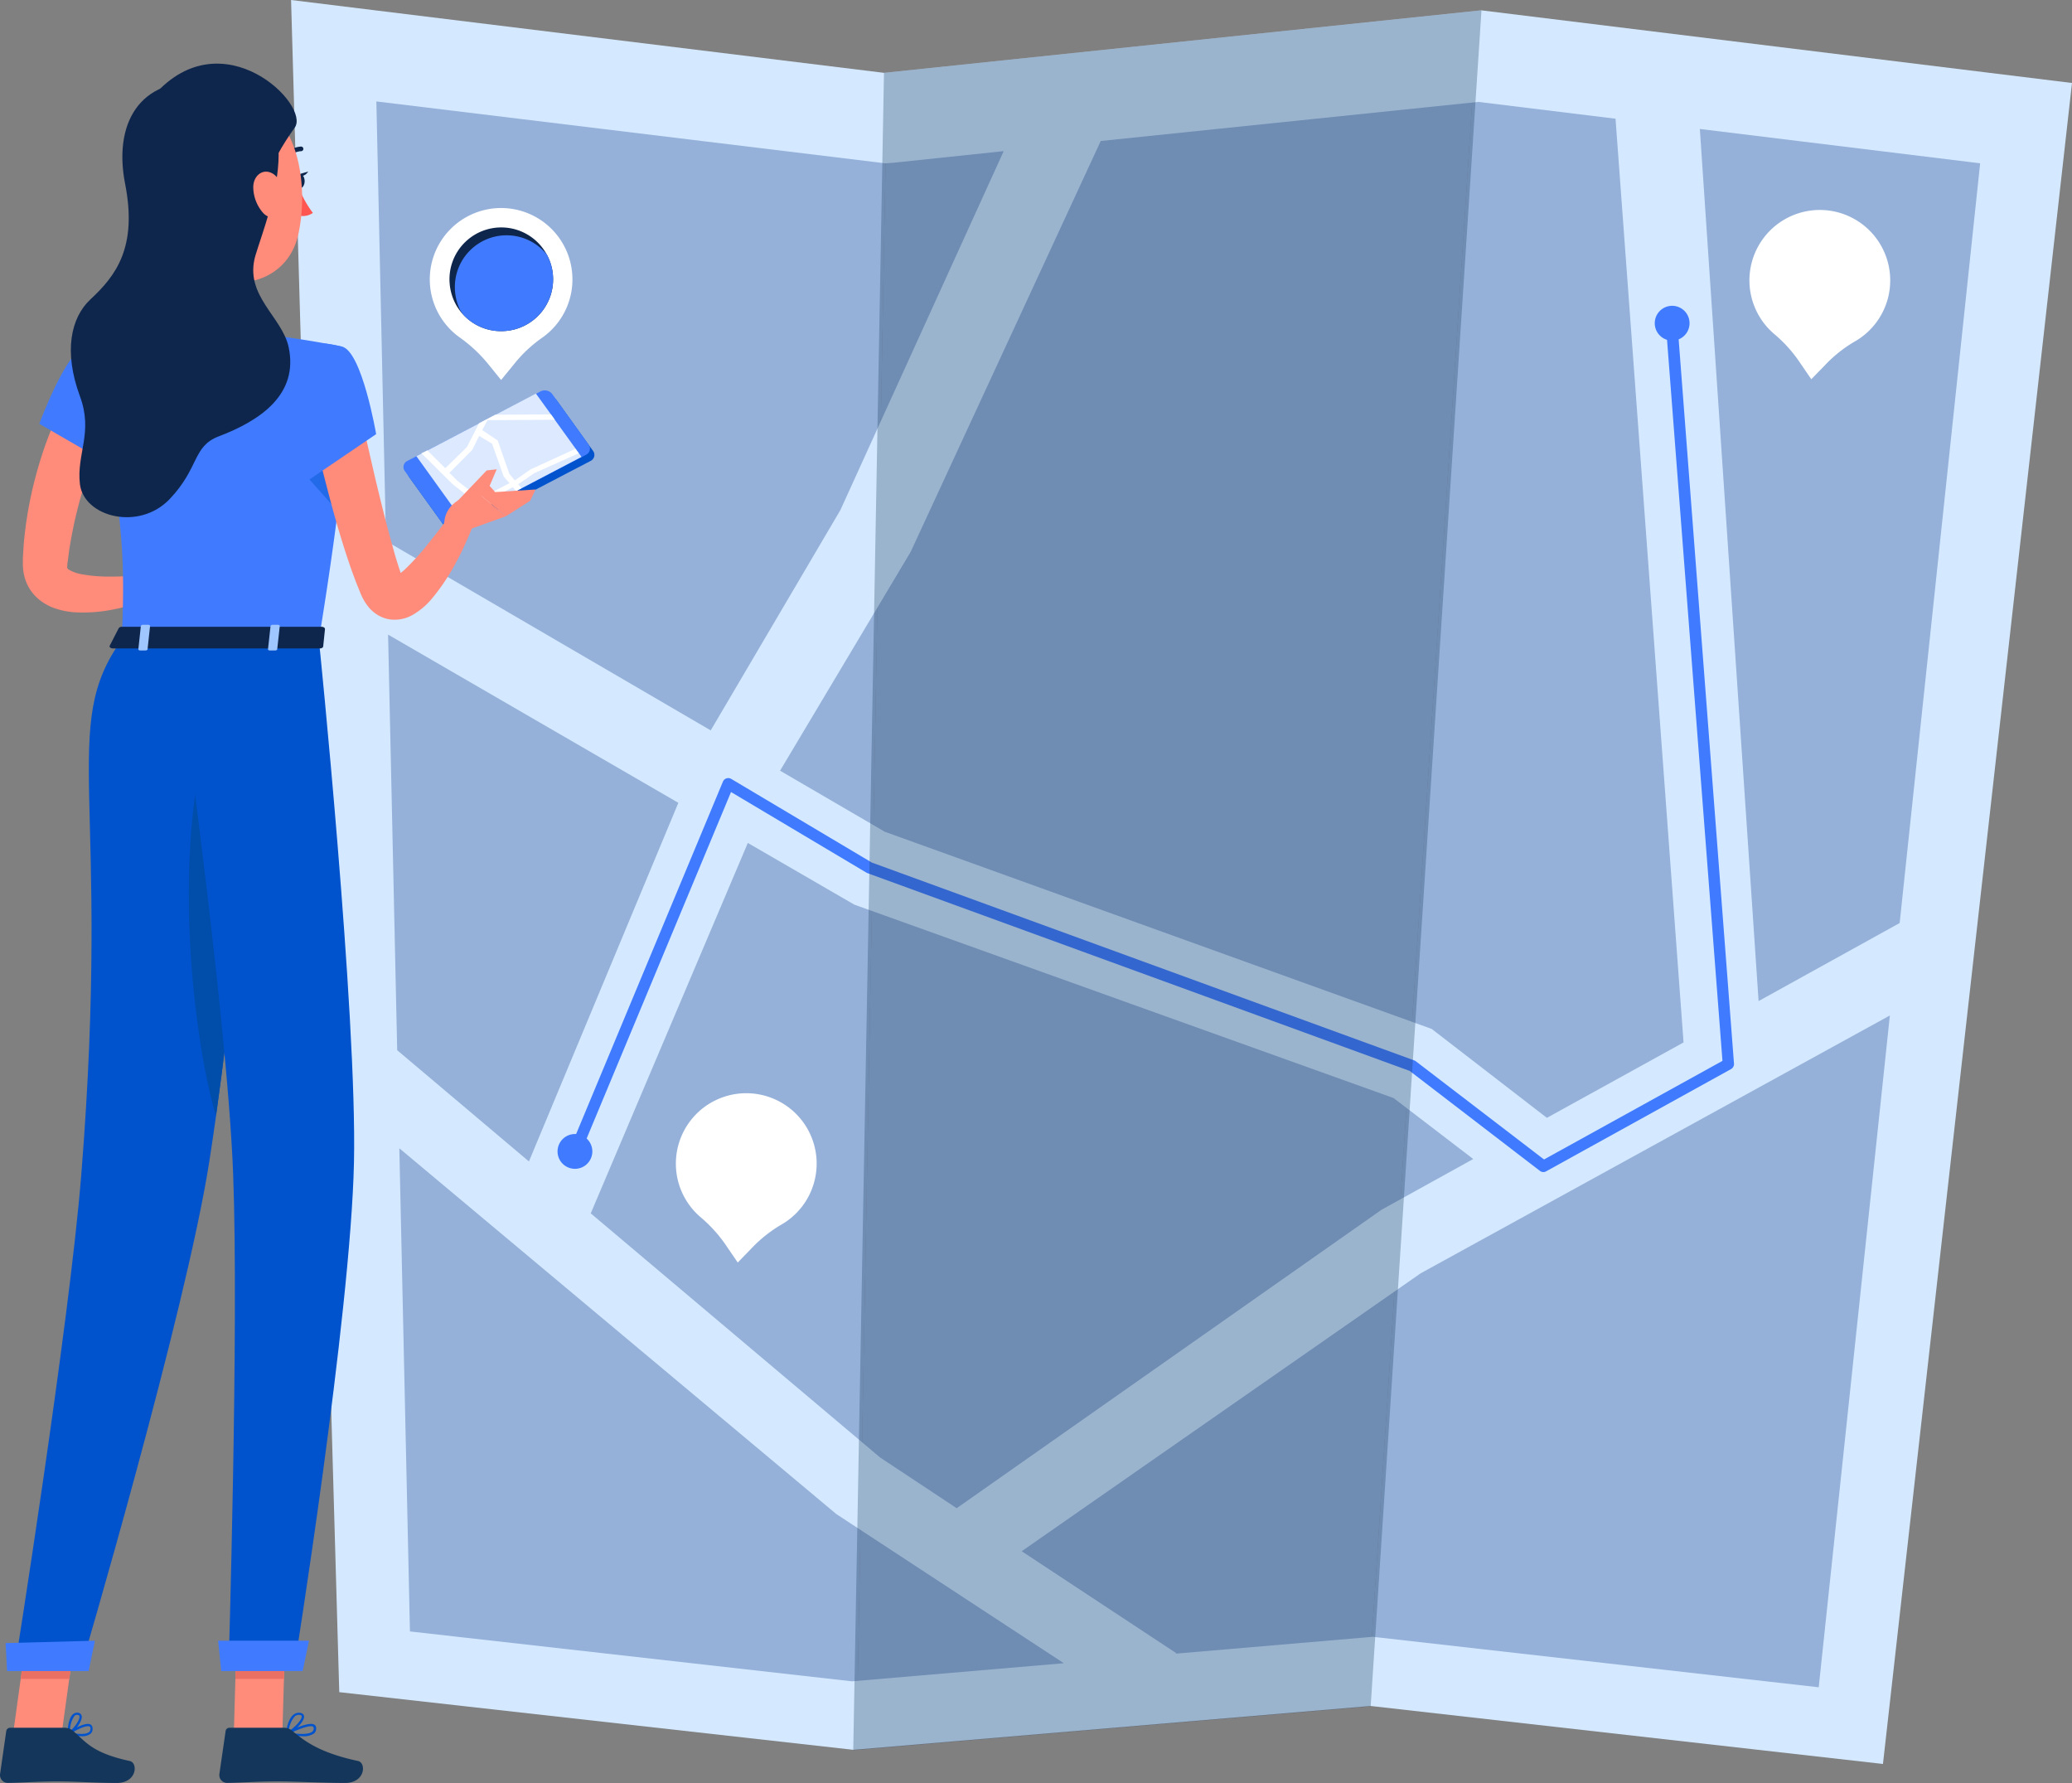<svg xmlns="http://www.w3.org/2000/svg" width="672.547" height="578.651" viewBox="0 0 672.547 578.651">
    <rect x="0" y="0" width="672.547" height="578.651" fill="#808080" stroke="none"/>
    <defs>
        <style>
            .cls-1,.cls-15{fill:#9fc6ff}.cls-1{opacity:.7}.cls-2{fill:#fff}.cls-3{fill:#d4e9ff}.cls-4{fill:#407bff}.cls-11,.cls-5{fill:#14365b}.cls-5{opacity:.3}.cls-6{fill:#0053cc}.cls-7{fill:#dce9ff}.cls-8{fill:#ff8b7b}.cls-9{fill:#0f264c}.cls-10{fill:#ff5652}.cls-12{fill:#ea7063}.cls-13{fill:#236ae8}.cls-14{fill:#004daa}
        </style>
    </defs>
    <g id="_6" data-name="6" transform="translate(-.003 .07)">
        <g id="Objects" transform="translate(.003 -.07)">
            <path id="Path_1400" d="M242.114 25.025L51.94 1.78 67.393 544.5l164.858 18.483z" class="cls-1" data-name="Path 1400" transform="translate(45.814 1.702)"/>
            <path id="Path_1401" d="M349.263 3.47L157.6 23.534l-9.86 537.959 165.969-14.06z" class="cls-1" data-name="Path 1401" transform="translate(130.325 3.193)"/>
            <path id="Path_1402" d="M460.97 26.771l-189.5-23.3-35.55 543.962 164.35 18.521z" class="cls-1" data-name="Path 1402" transform="translate(208.114 3.193)"/>
            <path id="Path_1403" d="M253.979 324.281a22.849 22.849 0 1 0-37.455 17.485 45.416 45.416 0 0 1 8.281 9.317l3.557 5.214 4.4-4.536a44.114 44.114 0 0 1 9.637-7.7 22.831 22.831 0 0 0 11.575-19.781z" class="cls-2" data-name="Path 1403" transform="translate(11.099 53.45)"/>
            <path id="Path_1404" d="M439.119 171.981a22.849 22.849 0 1 0-37.455 17.485 44.4 44.4 0 0 1 8.281 9.317l3.557 5.195 4.423-4.536a43.157 43.157 0 0 1 9.637-7.679 22.812 22.812 0 0 0 11.556-19.781z" class="cls-2" data-name="Path 1404" transform="translate(174.422 -80.903)"/>
            <path id="Path_1405" d="M334.371 136.48l193.863-20.29 191.754 23.583-61.358 545.545L492.322 666.5 324.4 680.725l-166.839-18.708L141.92 112.84zm23.6 465.835l137.247-96.4.546-.4 29.87-16.525-25.842-19.782-175.041-62.77-34.575-20.026-50.986 120.214 93.957 79.258zM219.126 489.78l48.5-116.393-94.217-54.587 2.955 134.876zm115.621-323.938L332 165.5l-162.393-19.741 3.124 142.649 105.4 61.471 42.1-71.522 53-116.468-35.761 3.764zm69.979-7.246l-61.7 133.351-42.383 71.013 33.992 19.819 177.525 63.994 37.38 28.853 44.36-24.468-22.076-299.79-44.532-5.458zm194.465-3.9l19.066 283.039L664.05 412.4l26.124-246.563zM493 644.061l2.428.263 142.348 16.111 23.094-218.029-152.3 83.681-129.498 90.193 50.122 33.051-.113.188 61.471-5.251zM324 658.5l68.755-5.872-73.874-48.428L177.06 485.508l3.444 156.8z" class="cls-3" data-name="Path 1405" transform="translate(-47.441 -112.84)"/>
            <path id="Path_1406" d="M506.067 444.916a1.883 1.883 0 0 1-1.129-.4l-42.255-32.43-176-64.182-.32-.151-43.963-26.175-48.941 117.428a1.856 1.856 0 1 1-3.426-1.43l49.746-119.4a1.879 1.879 0 0 1 2.673-.866l45.661 27.16 176.114 64.23a2.071 2.071 0 0 1 .489.282l41.577 31.846 57.914-32-18.389-239.2a1.887 1.887 0 0 1 3.764-.282l18.37 240.39a1.882 1.882 0 0 1-.941 1.75l-60.021 33.185a1.77 1.77 0 0 1-.922.245z" class="cls-4" data-name="Path 1406" transform="translate(-5.117 -64.531)"/>
            <path id="Path_1407" d="M388.36 171.779a5.647 5.647 0 1 1-1.3-4.2 5.647 5.647 0 0 1 1.3 4.2z" class="cls-4" data-name="Path 1407" transform="translate(160.021 -66.322)"/>
            <path id="Path_1408" d="M199.14 314.589a5.647 5.647 0 1 1-1.3-4.2 5.647 5.647 0 0 1 1.3 4.2z" class="cls-4" data-name="Path 1408" transform="translate(-6.901 59.66)"/>
            <path id="Path_1409" d="M351.063 1.71L157.125 22l-9.975 544.377 167.95-14.229z" class="cls-5" data-name="Path 1409" transform="translate(129.805 1.64)"/>
            <path id="Path_1410" d="M174.3 223.791L162.5 207.4a2.183 2.183 0 0 1 .809-3.275l43.29-22.586a3.049 3.049 0 0 1 3.764.885l11.782 16.394a2.183 2.183 0 0 1-.791 3.294l-43.29 22.586a3.049 3.049 0 0 1-3.764-.9z" class="cls-6" data-name="Path 1410" transform="translate(-29.665 -52.514)"/>
            <path id="Path_1411" d="M173.534 222.721l-11.8-16.394a2.183 2.183 0 0 1 .809-3.275l43.29-22.586a3.049 3.049 0 0 1 3.764.885l11.8 16.394a2.2 2.2 0 0 1-.809 3.294L177.3 223.624a3.049 3.049 0 0 1-3.764-.9z" class="cls-4" data-name="Path 1411" transform="translate(-30.344 -53.458)"/>
            <path id="Path_1412" d="M125.4 88.343l-19.448 10.183-1.788.941-8.733 4.574-1.863.979-6.968 3.651-14.79-20.554 1.713-.9 1.826-.941 16.808-8.809 5.27-2.767 13.173-6.91 4.912 6.795 1.242 1.75 6.7 9.3 1.054 1.449z" class="cls-7" data-name="Path 1412" transform="translate(63.343 59.933)"/>
            <path id="Path_1413" d="M215.435 196.919l-1.054-1.449-14.53 6.663-5.157 3.576-1.769-2.127-3.764-10.8-5.044-3.388 1.732-3.218 21.833-.132-1.242-1.75-18.088.113-5.252 2.763-3.953 7.736-7 6.851-5.853-5.778-1.882.941 10.107 10.032 9.938 7.773 1.882-.979-1.355-1.054 9.072-4.762 1.016 1.242 1.788-.941-1.054-1.28 5.176-3.557zm-32 14.7l-7.378-5.778-2.579-2.579 7.416-7.435 2.221-4.536 4.2 2.5 3.764 10.653 1.882 2.164z" class="cls-2" data-name="Path 1413" transform="translate(-27.601 -49.81)"/>
            <path id="Path_1414" d="M124.231 188.991l-1.092 2.164-1.129 2.409a115.417 115.417 0 0 0-2.146 4.931c-1.336 3.369-2.654 6.757-3.764 10.2a145.983 145.983 0 0 0-5.138 21.137c-.339 1.882-.489 3.595-.753 5.383l-.113.847v.489a1.092 1.092 0 0 0 0 .6 1.468 1.468 0 0 0 .734.7 12.857 12.857 0 0 0 3.651 1.3 50.821 50.821 0 0 0 10.182.809c3.595 0 7.4-.264 10.973-.6l2 7.736a40.505 40.505 0 0 1-5.835 1.882c-2.07.489-3.934 1.092-5.966 1.487a49.987 49.987 0 0 1-12.893 1.111 24.976 24.976 0 0 1-7.529-1.543 16.938 16.938 0 0 1-4.141-2.353 14.286 14.286 0 0 1-3.651-4.16 14.682 14.682 0 0 1-1.769-5.195 16.06 16.06 0 0 1-.188-2.466v-1.882c.151-2.033.207-4.084.433-6.117a128.532 128.532 0 0 1 4.743-24.016 117.018 117.018 0 0 1 4.028-11.575 122.202 122.202 0 0 1 2.466-5.646c.433-.922.885-1.882 1.374-2.8s.941-1.882 1.6-2.955z" class="cls-8" data-name="Path 1414" transform="translate(-88.249 -52.835)"/>
            <path id="Path_1415" d="M117.037 216.838l11.632-10.9.847 16.017s-8.6 5.345-14.286 2.07z" class="cls-8" data-name="Path 1415" transform="translate(-70.986 -30.711)"/>
            <path id="Path_1416" d="M43.844 92.4v13.457L31.5 109.6l-.85-16.014z" class="cls-8" data-name="Path 1416" transform="translate(27.033 81.643)"/>
            <path id="Path_1417" d="M107.843 414.094a19.33 19.33 0 0 1-4.178-.565.414.414 0 0 1-.282-.3.376.376 0 0 1 .169-.376c.546-.358 5.326-3.444 7.171-2.616a1.318 1.318 0 0 1 .734 1.054 2.183 2.183 0 0 1-.621 2 4.556 4.556 0 0 1-2.993.803zM104.737 413c2.729.546 4.8.452 5.646-.282a1.393 1.393 0 0 0 .4-1.317.44.44 0 0 0-.32-.471c-1.02-.449-3.787.87-5.726 2.07z" class="cls-6" data-name="Path 1417" transform="translate(-81.441 149.387)"/>
            <path id="Path_1418" d="M103.756 415.256a.32.32 0 0 1-.188 0 .4.4 0 0 1-.188-.32c0-.188 0-4.743 1.732-6.249a1.882 1.882 0 0 1 1.581-.508 1.318 1.318 0 0 1 1.261 1.054c.358 1.769-2.5 5.176-4.009 6.023a.36.36 0 0 1-.189 0zm2.691-6.4a1.167 1.167 0 0 0-.828.339 8.47 8.47 0 0 0-1.468 4.95c1.506-1.186 3.294-3.764 3.068-4.837 0-.169-.132-.376-.6-.433z" class="cls-6" data-name="Path 1418" transform="translate(-81.439 147.679)"/>
            <path id="Path_1419" d="M146.315 414.092a27.172 27.172 0 0 1-4.969-.565.339.339 0 0 1-.282-.3.358.358 0 0 1 .188-.4c.715-.358 7-3.576 8.921-2.522a1.2 1.2 0 0 1 .64 1 2.127 2.127 0 0 1-.678 1.882 6 6 0 0 1-3.821.9zM142.551 413c3.5.583 6.1.433 7.058-.433a1.336 1.336 0 0 0 .414-1.186.489.489 0 0 0-.245-.414c-1.016-.565-4.611.828-7.19 2.033z" class="cls-6" data-name="Path 1419" transform="translate(-48.203 149.389)"/>
            <path id="Path_1420" d="M141.427 415.245a.283.283 0 0 1-.207 0 .4.4 0 0 1-.169-.339c0-.169.376-4.423 2.371-6.06a2.71 2.71 0 0 1 2.07-.659c1.035.113 1.336.64 1.393 1.054.3 1.788-3.426 5.195-5.308 6.042zm3.764-6.4a2.033 2.033 0 0 0-1.3.489 8.752 8.752 0 0 0-2.014 4.856c1.882-1.148 4.442-3.764 4.272-4.894 0 0 0-.376-.734-.433z" class="cls-6" data-name="Path 1420" transform="translate(-48.208 147.69)"/>
            <path id="Path_1421" d="M121.675 152.11c1.882 9.411 5.985 28.232-.565 34.538 0 0 2.56 9.411 19.951 9.411 19.1 0 9.128-9.411 9.128-9.411-10.427-2.484-10.164-10.22-8.338-17.485z" class="cls-8" data-name="Path 1421" transform="translate(-65.798 -78.198)"/>
            <path id="Path_1422" d="M141.206 142.721a.64.64 0 0 1-.414-.132.715.715 0 0 1-.207-1.035 7.529 7.529 0 0 1 5.872-3.444.753.753 0 0 1 0 1.506 5.891 5.891 0 0 0-4.611 2.767.753.753 0 0 1-.64.339z" class="cls-9" data-name="Path 1422" transform="translate(-48.741 -90.548)"/>
            <path id="Path_1423" d="M143.27 145.24a34.049 34.049 0 0 0 4.536 8.112 5.5 5.5 0 0 1-4.536.847z" class="cls-10" data-name="Path 1423" transform="translate(-46.25 -84.258)"/>
            <path id="Path_1424" d="M142.66 145.165c0 1.261.678 2.3 1.506 2.3s1.506-1.035 1.506-2.3-.659-2.315-1.506-2.315-1.506 1.035-1.506 2.315z" class="cls-9" data-name="Path 1424" transform="translate(-46.788 -86.366)"/>
            <path id="Path_1425" d="M143.27 143.3l3.049-.885s-1.562 2.395-3.049.885z" class="cls-9" data-name="Path 1425" transform="translate(-46.25 -86.746)"/>
            <path id="Path_1426" d="M40.33 315.934h15.754l1.054-36.514H41.365z" class="cls-8" data-name="Path 1426" transform="translate(35.572 246.625)"/>
            <path id="Path_1427" d="M2.27 315.934h15.754l5.082-36.514H7.333z" class="cls-8" data-name="Path 1427" transform="translate(1.997 246.625)"/>
            <path id="Path_1428" d="M112.723 410.76H95.011a1.261 1.261 0 0 0-1.261 1.073l-2.014 14.022a2.541 2.541 0 0 0 2.522 2.8c6.174-.113 9.147-.47 16.939-.47 4.8 0 11.8.489 18.408.489s6.983-6.55 4.216-7.133c-12.347-2.654-14.3-6.324-18.464-9.825a4.159 4.159 0 0 0-2.635-.96z" class="cls-11" data-name="Path 1428" transform="translate(-91.723 149.973)"/>
            <path id="Path_1429" d="M150.543 410.76h-17.712a1.223 1.223 0 0 0-1.242 1.073l-2.033 14.022a2.541 2.541 0 0 0 2.541 2.8c6.174-.113 9.147-.47 16.939-.47 4.781 0 14.7.489 21.306.489s6.983-6.55 4.216-7.133c-12.347-2.654-17.2-6.324-21.381-9.825a4.085 4.085 0 0 0-2.635-.96z" class="cls-11" data-name="Path 1429" transform="translate(-58.359 149.973)"/>
            <path id="Path_1430" d="M56.908 279.42l-.546 18.822H40.59l.546-18.822z" class="cls-12" data-name="Path 1430" transform="translate(35.802 246.625)"/>
            <path id="Path_1431" d="M6.186 279.42h15.773l-2.616 18.822H3.57z" class="cls-12" data-name="Path 1431" transform="translate(3.144 246.625)"/>
            <path id="Path_1432" d="M189.535 174.745s7.529 2.654-7.529 95.143h-63.993c1.073-26.049 1.092-42.123-11.293-95.6a189.818 189.818 0 0 1 27.18-3.588 208.008 208.008 0 0 1 29.079 0c12.383 1.147 26.556 4.045 26.556 4.045z" class="cls-4" data-name="Path 1432" transform="translate(-78.493 -62.248)"/>
            <path id="Path_1433" d="M52.2 86.814l10.935 12.252 1.374-24.016z" class="cls-13" data-name="Path 1433" transform="translate(46.044 66.338)"/>
            <path id="Path_1434" d="M191.264 218.683c-2.409 3.294-4.95 6.663-7.529 9.844a77.287 77.287 0 0 1-7.867 8.639c-.358.32-.734.621-1.092.9l-.565-1.713c-.6-1.882-1.2-3.764-1.75-5.854-2.259-7.924-4.254-16.074-6.192-24.242l-5.646-24.581L145 184.955c1.694 8.489 3.595 16.808 5.8 25.146q1.6 6.249 3.388 12.479c1.242 4.16 2.484 8.3 3.934 12.479.678 2.07 1.487 4.16 2.259 6.249l1.28 3.143a18.365 18.365 0 0 0 .979 2.108 16.661 16.661 0 0 0 1.675 2.522 12.122 12.122 0 0 0 2.974 2.6 10.672 10.672 0 0 0 4.4 1.506 11.8 11.8 0 0 0 7-1.525 23.19 23.19 0 0 0 6.531-5.646 66.515 66.515 0 0 0 7.642-11.594c1.054-1.882 2.033-3.934 2.936-5.948s1.788-3.99 2.579-6.117z" class="cls-8" data-name="Path 1434" transform="translate(-44.724 -52.112)"/>
            <path id="Path_1435" d="M160.279 173.116c6.493 1.656 11.048 28.4 11.048 28.4l-25.07 17.034s-9.919-31.846-5.007-39.055c5.195-7.377 9.543-8.788 19.029-6.379z" class="cls-4" data-name="Path 1435" transform="translate(-49.236 -60.619)"/>
            <path id="Path_1436" d="M174.315 210.442l14.06-5.063-9.11-7.529s-10.728 1.374-10.935 9.994z" class="cls-8" data-name="Path 1436" transform="translate(-24.143 -37.848)"/>
            <path id="Path_1437" d="M99.369 88l1.769-3.67-18.709 1.2 9.091 7.472z" class="cls-8" data-name="Path 1437" transform="translate(72.711 74.524)"/>
            <path id="Path_1438" d="M91.081 88.247l-1.807-2.014 2.3-5.383-3.256.376-9.358 9.807z" class="cls-8" data-name="Path 1438" transform="translate(69.65 71.454)"/>
            <path id="Path_1439" d="M120.028 152.5c.96 15.622 1.035 22.247 8.921 30.265 11.858 12.046 30.83 7.529 34.556-8.131 3.35-14.022 1.223-37.21-14.06-43.421a21.325 21.325 0 0 0-29.417 21.287z" class="cls-8" data-name="Path 1439" transform="translate(-66.805 -98.064)"/>
            <path id="Path_1440" d="M176.077 223.214s-1.581 18.709-4.122 44.927c-3.087 32-7.529 75.286-12.347 109.542-.715 5.12-1.449 10.051-2.165 14.7-7.679 49.256-41.69 164.388-41.69 164.388H94.26s17.73-111.2 21.607-159.984c9.863-123.282-7.416-145.1 13.175-173.667z" class="cls-6" data-name="Path 1440" transform="translate(-89.484 -15.555)"/>
            <path id="Path_1441" d="M145.472 254.829c-3.087 32-7.529 75.286-12.347 109.542-4.762-14.568-13.439-65.5-5.854-110.257 4.574-26.896 13.42-15.095 18.201.715z" class="cls-14" data-name="Path 1441" transform="translate(-63.001 -2.318)"/>
            <path id="Path_1442" d="M168.7 223.16s12.422 121.456 11.387 169.526C179.018 442.7 160.7 556.754 160.7 556.754h-21.321s3.369-111.047 1.487-160.247C138.815 342.96 121.8 223.16 121.8 223.16z" class="cls-6" data-name="Path 1442" transform="translate(-65.19 -15.52)"/>
            <path id="Path_1443" d="M27.923 292.684H1.459l-.489-9.072 28.985-.772z" class="cls-4" data-name="Path 1443" transform="translate(.851 249.642)"/>
            <path id="Path_1444" d="M65.062 292.684H38.618l-1-9.844h29.495z" class="cls-4" data-name="Path 1444" transform="translate(33.182 249.642)"/>
            <path id="Path_1445" d="M113.877 172.481c-6.55 1.43-15.377 25.5-15.377 25.5l27.611 15.942S134.2 195.1 131.08 186.9c-3.256-8.471-9.467-16.113-17.203-14.419z" class="cls-4" data-name="Path 1445" transform="translate(-85.744 -60.436)"/>
            <path id="Path_1446" d="M147.437 127.053c-21.814-1.6-29.606 14.06-25.88 33.013 4.065 20.7-3.068 29.889-11.293 37.53-6.343 5.948-8.714 16.939-3.369 31.413 4.385 11.858-1.186 18.671 0 28.59 1.393 10.634 19.217 15.227 29.173 4.724 9.618-10.145 7.359-17.052 15.848-20.29 13.514-5.138 26.011-13.589 22.718-28.985-2.146-9.938-14.511-16.751-10.8-29.663 4.366-14.548 21.247-53.528-16.397-56.332z" class="cls-9" data-name="Path 1446" transform="translate(-80.946 -100.401)"/>
            <path id="Path_1447" d="M118.29 134.046l36.984 27.912c.358-4.781 5.214-12.573 8.658-17.335 5.346-7.283-23.357-35.836-45.642-10.577z" class="cls-9" data-name="Path 1447" transform="translate(-68.286 -103.16)"/>
            <path id="Path_1448" d="M135.4 147.447a12.837 12.837 0 0 0 3.03 8.187c2.56 3.011 5.646 1.261 6.305-2.315.64-3.2 0-8.62-3.162-10.333s-6.154.828-6.173 4.461z" class="cls-8" data-name="Path 1448" transform="translate(-53.192 -86.728)"/>
            <path id="Path_1449" d="M113.573 221.393l-2.9 5.647c-.226.452.3.9 1.054.9h67.137c.583 0 1.054-.282 1.092-.64l.583-5.646c0-.4-.452-.734-1.092-.734h-64.84a1.148 1.148 0 0 0-1.035.471z" class="cls-9" data-name="Path 1449" transform="translate(-75.051 -17.498)"/>
            <path id="Path_1450" d="M117.9 228.9h-1.732c-.339 0-.6-.169-.583-.4l.809-7.529c0-.207.339-.4.678-.4h1.728c.358 0 .621.188.583.4l-.809 7.529c-.02.267-.321.4-.674.4z" class="cls-15" data-name="Path 1450" transform="translate(-70.677 -17.796)"/>
            <path id="Path_1451" d="M140.274 228.9h-1.732c-.358 0-.621-.169-.6-.4l.828-7.529c0-.207.32-.4.659-.4h1.75c.339 0 .6.188.583.4l-.828 7.529c-.02.267-.321.4-.66.4z" class="cls-15" data-name="Path 1451" transform="translate(-50.952 -17.796)"/>
            <path id="Path_1452" d="M212.065 169.959a23.151 23.151 0 1 0-36.288 20.911 46.659 46.659 0 0 1 9.185 8.677l4.028 4.969 4.066-4.969a43.589 43.589 0 0 1 9.053-8.6 23.113 23.113 0 0 0 9.957-20.986z" class="cls-2" data-name="Path 1452" transform="translate(-26.339 -81.197)"/>
            <path id="Path_1453" d="M187.388 185.661a16.714 16.714 0 0 1-13.608-5.214 17.693 17.693 0 0 1-2.2-2.917 17.09 17.09 0 0 1-2.277-7.19 16.808 16.808 0 0 1 31.488-9.543 7.527 7.527 0 0 1 .452.866 16.45 16.45 0 0 1 1.581 5.872 16.789 16.789 0 0 1-15.434 18.125z" class="cls-9" data-name="Path 1453" transform="translate(-23.344 -78.247)"/>
            <path id="Path_1454" d="M186.57 184.464a16.714 16.714 0 0 1-13.608-5.214 17.878 17.878 0 0 1-1.186-1.75 17.259 17.259 0 0 1-1.543-5.778 16.789 16.789 0 0 1 29.738-12.122 7.528 7.528 0 0 1 .452.866 16.452 16.452 0 0 1 1.577 5.873 16.789 16.789 0 0 1-15.434 18.125z" class="cls-4" data-name="Path 1454" transform="translate(-22.526 -77.049)"/>
        </g>
    </g>
</svg>
